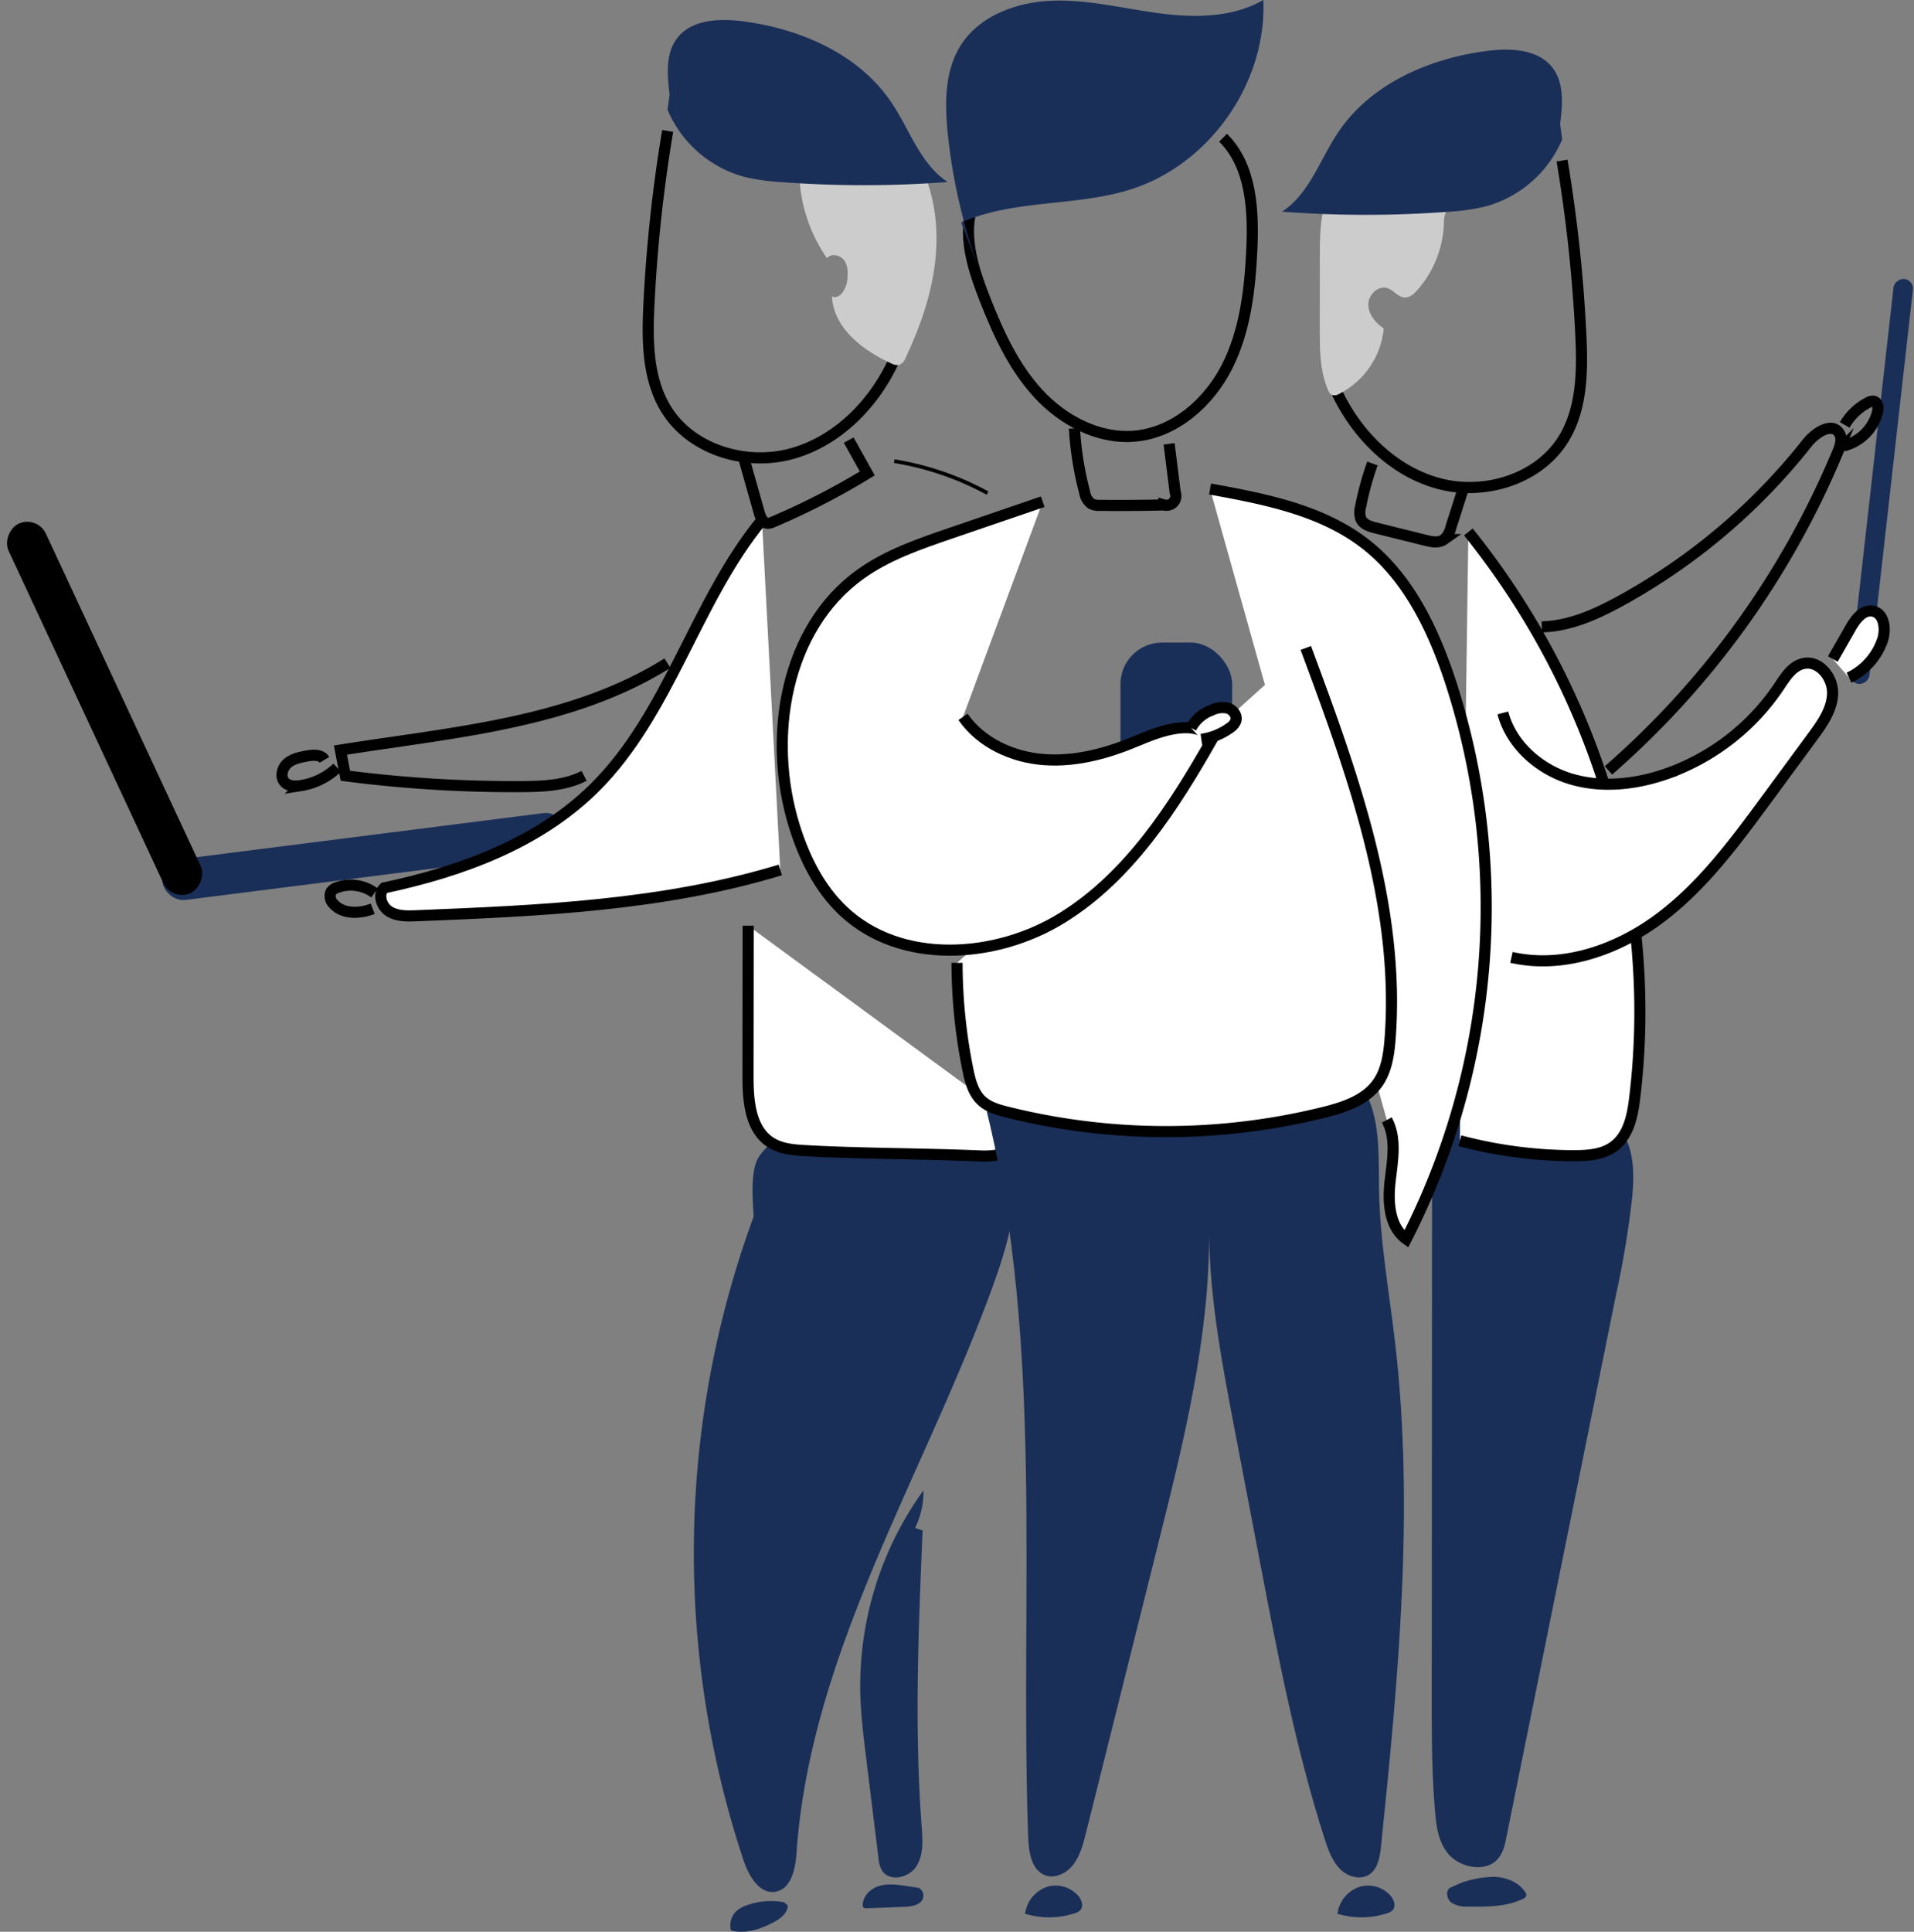 <svg xmlns="http://www.w3.org/2000/svg" width="516.72" height="521.414" viewBox="0 0 516.72 521.414">
  <rect x="0" y="0" width="516.72" height="521.414" fill="#808080" stroke="none"/>
  <g id="Group_130" data-name="Group 130" transform="translate(-360.57 -94.22)">
    <path id="Path_519" data-name="Path 519" d="M1007.708,164.639a402.514,402.514,0,0,1,5.055,46.783c.479,9.733.445,20.1-4.679,28.39-6.7,10.836-21.273,15.291-33.583,12.014s-22.166-13.147-27.606-24.666" transform="translate(-225.429 -27.075)" fill="none" stroke="#000" stroke-miterlimit="10" stroke-width="3"/>
    <path id="Path_520" data-name="Path 520" d="M972.962,178.578a28.783,28.783,0,0,1-7.222,19.275c-.9,1.011-2.047,2.028-3.4,1.963-1.767-.084-2.926-1.932-4.6-2.506-2.517-.864-5.214,1.754-5.2,4.415s1.939,4.968,4.163,6.429a22.188,22.188,0,0,1-11.994,17.659,2.347,2.347,0,0,1-2.1.269,2.314,2.314,0,0,1-.893-1.182c-2.252-5.113-2.286-10.889-2.282-16.476l.012-19.614c0-5.233.028-10.591,1.818-15.508,2.576-7.076,9.227-12.762,16.742-13.25s15.25,4.909,16.533,12.329" transform="translate(-222.562 -25.299)" fill="#ccc"/>
    <path id="Path_521" data-name="Path 521" d="M650.133,151.639a402.661,402.661,0,0,0-5.055,46.783c-.479,9.733-.445,20.1,4.68,28.39,6.7,10.836,21.272,15.291,33.584,12.014s22.165-13.147,27.606-24.666" transform="translate(-109.313 -22.076)" fill="none" stroke="#000" stroke-miterlimit="10" stroke-width="3"/>
    <path id="Path_522" data-name="Path 522" d="M711.212,163.655a42.089,42.089,0,0,0,7.437,21.536c1.11-1.424,3.583-.9,4.63.569s1.04,3.43.852,5.226c-.249,2.369-1.944,5.429-4.137,4.5.371,8.463,8.257,14.564,15.974,18.061a3.223,3.223,0,0,0,2.252.4,3.268,3.268,0,0,0,1.674-1.933c3.8-8.1,6.843-16.65,7.911-25.536s.074-18.157-3.855-26.2c-1.615-3.306-3.835-6.492-7.076-8.235-2.534-1.363-5.466-1.729-8.323-2.072-3.48-.417-7.075-.826-10.435.17s-6.451,3.781-6.662,7.279" transform="translate(-134.814 -21.263)" fill="#ccc"/>
    <path id="Path_523" data-name="Path 523" d="M988.618,586.786l-.084,149.431c-.006,10.6-.012,21.2.945,31.769.357,3.949.954,8.121,3.811,11.241s8.761,4.53,12.2,1.871c2.1-1.625,2.7-4.2,3.179-6.58q14.812-73.285,29.624-146.569a251.632,251.632,0,0,0,4.36-26.331c.582-6.233.587-12.869-3.115-18.264-3.714-5.413-10.815-8.756-18.1-9.562s-14.722.7-21.431,3.256c-6.146,2.344-6.286,5.771-11.182,9.715" transform="translate(-241.439 -184.301)" fill="#1a2f58"/>
    <path id="Path_524" data-name="Path 524" d="M1003.164,327.486c35.156,43.741,51.476,99.451,44.859,153.126-.616,4.995-1.837,10.59-6.513,13.33-2.934,1.72-6.63,1.911-10.13,1.9a120.873,120.873,0,0,1-30.514-4.03" transform="translate(-246.18 -89.686)" fill="#fff" stroke="#000" stroke-miterlimit="10" stroke-width="3"/>
    <rect id="Rectangle_100" data-name="Rectangle 100" width="109.975" height="11.079" rx="5.54" transform="matrix(0.992, -0.126, 0.126, 0.992, 403.733, 326.844)" fill="#1a2f58"/>
    <rect id="Rectangle_101" data-name="Rectangle 101" width="109.975" height="11.079" rx="5.54" transform="translate(370.613 233.232) rotate(65.022)"/>
    <rect id="Rectangle_102" data-name="Rectangle 102" width="109.975" height="5.274" rx="2.637" transform="matrix(-0.112, 0.994, -0.994, -0.112, 877.29, 169.809)" fill="#1a2f58"/>
    <path id="Path_525" data-name="Path 525" d="M687.26,593.628a263.183,263.183,0,0,0-8.943,189.235c1.405,4.167,4.3,9.168,8.63,8.421,4.274-.737,5.369-6.259,5.67-10.586,3.754-54.112,34.6-102.007,53.036-153.021,3.381-9.359,6.391-19.155,5.658-29.078-.233-3.16-.922-6.451-3-8.843-1.8-2.072-4.415-3.219-6.965-4.232-9.962-3.956-20.577-6.9-31.276-6.252a39.093,39.093,0,0,0-21.548,7.736c-2.324,1.808-5.782,4.536-6.8,7.364-1.473,4.076-.944,10.4-.675,14.664a32.5,32.5,0,0,0,4.549,15.446" transform="translate(-116.999 -186.458)" fill="#1a2f58"/>
    <path id="Path_526" data-name="Path 526" d="M688.7,500.153l-.045,40.639c-.007,6.587.58,14.324,6.134,17.867,2.837,1.81,6.365,2.045,9.725,2.23,10.376.569,20.771.7,31.158.936,5.194.116,10.387.25,15.579.468,4.384.184,8.875-.372,10.555-5.359a6.035,6.035,0,0,0,.21-3.033" transform="translate(-126.144 -156.073)" fill="#fff" stroke="#000" stroke-miterlimit="10" stroke-width="3"/>
    <path id="Path_527" data-name="Path 527" d="M793.492,569.454c15.451,63.282,8.825,129.966,11.087,195.328.137,3.935.742,8.621,4.055,10.333,2.711,1.4,6.106-.065,8.049-2.527s2.772-5.686,3.55-8.8l19.629-78.578c6.778-27.133,13.606-54.649,13.579-82.735.23,17.645,3.547,35.056,6.852,52.345l6.787,35.5c4.828,25.254,9.675,50.588,17.481,74.974.979,3.06,2.08,6.229,4.294,8.431s5.884,3.079,8.268,1.09c2.034-1.7,2.47-4.748,2.752-7.493,4.639-45.1,9.023-90.7,3.782-135.719-1.622-13.933-4.165-27.8-4.344-41.835-.133-10.453.505-22.456-6.648-29.573-2.968-2.953-6.878-4.544-10.741-5.855-31.96-10.841-59.6-3.479-88.425,14.849" transform="translate(-166.45 -174.964)" fill="#1a2f58"/>
    <path id="Path_528" data-name="Path 528" d="M786.009,174.2c-1.955,8.015.779,16.369,3.8,24.045,3.593,9.134,7.756,18.265,14.416,25.475s16.245,12.307,26.022,11.443c10.8-.955,19.986-9.052,24.893-18.72s6.188-20.744,6.7-31.574c.512-10.722-.13-22.692-7.758-30.245" transform="translate(-163.319 -23.224)" fill="none" stroke="#000" stroke-miterlimit="10" stroke-width="3"/>
    <path id="Path_529" data-name="Path 529" d="M784.957,168.218a150.4,150.4,0,0,1-8.981-38.017c-.83-8.137-.848-16.905,3.547-23.8,5.164-8.109,15.358-11.713,24.967-12s19.064,2.139,28.6,3.4S852.838,99,861.179,94.22c.948,22.263-14.364,44.231-35.578,51.046-14.926,4.8-31.669,2.66-46,9.02" transform="translate(-159.549 0)" fill="#1a2f58"/>
    <path id="Path_530" data-name="Path 530" d="M831.825,282.056a87.491,87.491,0,0,0,2.747,17.265,4.726,4.726,0,0,0,1.792,3.085,4.786,4.786,0,0,0,2.377.437q8.624.09,17.249-.114a2.52,2.52,0,0,0,3.035-3.364l-1.65-13.132" transform="translate(-181.188 -72.219)" fill="none" stroke="#000" stroke-miterlimit="10" stroke-width="3"/>
    <path id="Path_531" data-name="Path 531" d="M891.3,308.652c14.787,2.693,30.215,5.666,42.051,14.931,11.555,9.046,18.175,22.981,22.8,36.907a196.671,196.671,0,0,1-11.88,150.6c-4.578-3.3-5-9.91-4.363-15.517s1.825-11.659-.885-16.609" transform="translate(-204.055 -82.445)" fill="#fff" stroke="#000" stroke-miterlimit="10" stroke-width="3"/>
    <rect id="Rectangle_103" data-name="Rectangle 103" width="30.161" height="51.088" rx="11.221" transform="translate(663.056 267.662)" fill="#1a2f58"/>
    <path id="Path_532" data-name="Path 532" d="M780.326,463.36a146.109,146.109,0,0,0,2.922,28.8c.622,3.061,1.45,6.295,3.742,8.417,1.859,1.721,4.408,2.445,6.866,3.062a177.331,177.331,0,0,0,85.422.087c5.439-1.351,11.216-3.234,14.506-7.772,2.529-3.488,3.149-7.975,3.471-12.272,2.7-36.115-10.134-71.38-22.769-105.32" transform="translate(-161.387 -109.248)" fill="#fff" stroke="#000" stroke-miterlimit="10" stroke-width="3"/>
    <path id="Path_533" data-name="Path 533" d="M773.982,314.224l-24.956,8.54c-8.442,2.889-17.02,5.847-24.269,11.048-20.339,14.593-25.25,44.073-17.824,67.978,2.648,8.526,6.739,16.82,13.238,22.94,15.461,14.561,41.159,12.968,59.192,1.747s29.982-29.857,40.469-48.326c-4.916-5.415-13.714-2.2-20.451.646-7.888,3.329-16.4,5.659-24.939,5.049s-17.128-4.5-21.977-11.551" transform="translate(-131.911 -84.587)" fill="#fff" stroke="#000" stroke-miterlimit="10" stroke-width="3"/>
    <path id="Path_534" data-name="Path 534" d="M810.423,927.346a8.84,8.84,0,0,1,5.935-6.02,8.176,8.176,0,0,1,7.906,2.235c1.042,1.074,1.8,2.944.828,4.1a3.132,3.132,0,0,1-1.472.848,22.026,22.026,0,0,1-13.525.14" transform="translate(-172.833 -317.902)" fill="#1a2f58"/>
    <path id="Path_535" data-name="Path 535" d="M947.424,927.346a8.84,8.84,0,0,1,5.935-6.02,8.176,8.176,0,0,1,7.906,2.235c1.042,1.074,1.8,2.944.828,4.1a3.132,3.132,0,0,1-1.472.848,22.026,22.026,0,0,1-13.525.14" transform="translate(-225.507 -317.902)" fill="#1a2f58"/>
    <path id="Path_536" data-name="Path 536" d="M882.974,409.981a10.139,10.139,0,0,1,5.437-4.742,6.685,6.685,0,0,1,4.441-.613c1.464.429,2.669,2.008,2.205,3.462a3.994,3.994,0,0,1-1.6,1.874,17.2,17.2,0,0,1-7.706,3.1" transform="translate(-200.853 -119.278)" fill="#fff" stroke="#000" stroke-miterlimit="10" stroke-width="3"/>
    <path id="Path_537" data-name="Path 537" d="M653.34,127.193a31.414,31.414,0,0,0,20.78,18.141,56.055,56.055,0,0,0,10,1.413,298.634,298.634,0,0,0,44.857-.028c-7.418-4.861-10.254-14.163-15.213-21.515-8.8-13.045-24.605-19.891-40.214-21.882-6.328-.808-13.79-.464-17.64,4.621-3.161,4.174-2.657,9.97-2,15.165" transform="translate(-112.564 -3.371)" fill="#1a2f58"/>
    <path id="Path_538" data-name="Path 538" d="M998.52,140.193a31.413,31.413,0,0,1-20.78,18.141,56.055,56.055,0,0,1-10,1.413,298.636,298.636,0,0,1-44.857-.028c7.418-4.861,10.254-14.163,15.213-21.515,8.8-13.045,24.606-19.891,40.214-21.882,6.327-.808,13.789-.464,17.64,4.621,3.161,4.174,2.656,9.97,2,15.165" transform="translate(-216.198 -8.369)" fill="#1a2f58"/>
    <path id="Path_539" data-name="Path 539" d="M686.568,291.563l4.318,15.267c.35,1.235.974,2.711,2.254,2.812a3.157,3.157,0,0,0,1.451-.354A193.457,193.457,0,0,0,720.045,296.2l-5.016-9" transform="translate(-125.339 -74.195)" fill="none" stroke="#000" stroke-miterlimit="10" stroke-width="3"/>
    <path id="Path_540" data-name="Path 540" d="M630.491,322.252c-18.082,22.061-24.951,52.206-45.209,72.288-15.1,14.966-36,22.588-56.8,27.009-1.775,1.752-.724,5.027,1.388,6.352s4.776,1.269,7.267,1.168c33.094-1.332,66.612-2.733,98.3-12.366" transform="translate(-64.214 -87.673)" fill="#fff" stroke="#000" stroke-miterlimit="10" stroke-width="3"/>
    <path id="Path_541" data-name="Path 541" d="M752.793,296.439a79.2,79.2,0,0,1,25.191,8.627" transform="translate(-150.802 -77.749)" fill="none" stroke="#000" stroke-miterlimit="10" stroke-width="1"/>
    <path id="Path_542" data-name="Path 542" d="M754.7,758.6c-1.121,26.626-2.242,53.326-.25,79.9.276,3.679.54,7.66-1.45,10.766s-7.233,4.241-9.235,1.142a8.318,8.318,0,0,1-1-3.561q-1.664-13.511-3.327-27.023c-.7-5.7-1.406-11.419-1.555-17.164a90.184,90.184,0,0,1,17.049-54.895,22.145,22.145,0,0,1-2.264,10.154" transform="translate(-145.058 -251.273)" fill="#1a2f58"/>
    <path id="Path_543" data-name="Path 543" d="M695.382,928.19a19.308,19.308,0,0,0-9.907.754,8.186,8.186,0,0,0-3,1.677,5.285,5.285,0,0,0-1.4,5.167c3.745,1.03,7.737-.279,11.2-2.04,1.954-.995,4.063-2.5,4.133-4.7" transform="translate(-123.155 -320.518)" fill="#1a2f58"/>
    <path id="Path_544" data-name="Path 544" d="M750.616,920.975c-2.406-.338-4.9-.67-7.228.03s-4.437,2.743-4.391,5.172a.955.955,0,0,0,.153.58,1.09,1.09,0,0,0,.93.261l10.235-.4c1.986-.078,4.469-.53,4.969-2.454a2.407,2.407,0,0,0-1.173-2.653" transform="translate(-145.497 -317.723)" fill="#1a2f58"/>
    <path id="Path_545" data-name="Path 545" d="M517.331,484.472A10.794,10.794,0,0,0,507.245,483a3.148,3.148,0,0,0-1.643,1.14,2.887,2.887,0,0,0,.646,3.274c2.5,2.861,7.061,2.694,10.6,1.326" transform="translate(-55.65 -149.23)" fill="none" stroke="#000" stroke-miterlimit="10" stroke-width="3"/>
    <path id="Path_546" data-name="Path 546" d="M598.162,385.027c-26,16.289-57.976,18.636-88.277,23.463l1.338,6.933a355.076,355.076,0,0,0,47.559,2.922c5.764-.033,11.753-.262,16.88-2.9" transform="translate(-57.409 -111.809)" fill="none" stroke="#000" stroke-miterlimit="10" stroke-width="3"/>
    <path id="Path_547" data-name="Path 547" d="M495.714,426.65c-.879-1.463-3-1.344-4.681-1.04-1.871.339-3.838.721-5.283,1.959s-2.081,3.632-.819,5.055c1.034,1.166,2.828,1.221,4.37.986a18.353,18.353,0,0,0,9.851-4.842" transform="translate(-47.554 -127.339)" fill="none" stroke="#000" stroke-miterlimit="10" stroke-width="3"/>
    <path id="Path_548" data-name="Path 548" d="M960.4,297.465a76.825,76.825,0,0,0-3.208,11.681,5.359,5.359,0,0,0,.12,3.392c.706,1.413,2.422,1.935,3.955,2.317l13.455,3.348c1.655.412,3.553.783,4.945-.2a6.017,6.017,0,0,0,1.887-3.265l3.354-10.481" transform="translate(-229.305 -78.143)" fill="none" stroke="#000" stroke-miterlimit="10" stroke-width="3"/>
    <path id="Path_549" data-name="Path 549" d="M1019.721,398.447c2.251,8.595,9.782,15.212,18.286,17.787s17.791,1.51,26.166-1.456a60.891,60.891,0,0,0,30.11-23.465c1.744-2.62,3.643-5.638,6.736-6.227,4.235-.808,7.878,3.881,7.724,8.19s-2.813,8.071-5.368,11.545L1090.9,421.779c-8.495,11.553-17.158,23.278-28.6,31.918s-26.278,13.91-40.261,10.727" transform="translate(-253.43 -111.796)" fill="#fff" stroke="#000" stroke-miterlimit="10" stroke-width="3"/>
    <path id="Path_550" data-name="Path 550" d="M1164.453,375.089l4.814-8.425c1.322-2.314,3.342-4.976,5.963-4.495,3.061.563,3.63,4.82,2.647,7.773a17.553,17.553,0,0,1-9.047,10.2" transform="translate(-309.076 -102.999)" fill="#fff" stroke="#000" stroke-miterlimit="10" stroke-width="3"/>
    <path id="Path_551" data-name="Path 551" d="M1036.777,335.625c7.595-.171,14.766-3.429,21.426-7.084a165.655,165.655,0,0,0,50.246-42.55c2.185-2.773,6.621-5.658,8.585-2.726,1,1.487.355,3.48-.33,5.133a232.478,232.478,0,0,1-61.915,85.975" transform="translate(-259.987 -72.211)" fill="none" stroke="#000" stroke-miterlimit="10" stroke-width="3"/>
    <path id="Path_552" data-name="Path 552" d="M1169.449,276.543a15.574,15.574,0,0,1,6.347-6.042,2.265,2.265,0,0,1,1.539-.339c1.109.279,1.239,1.81.972,2.921a12.6,12.6,0,0,1-9.187,9.12" transform="translate(-310.87 -67.631)" fill="none" stroke="#000" stroke-miterlimit="10" stroke-width="3"/>
    <path id="Path_553" data-name="Path 553" d="M998.947,918.9a27.145,27.145,0,0,1,9.236-1.672c3.142.139,6.386,1.444,8.141,4.054a1.378,1.378,0,0,1,.313,1.083,1.444,1.444,0,0,1-.864.8c-4.508,2.175-9.721,2.154-14.726,2.09a7.737,7.737,0,0,1-4.544-1.01c-1.273-.932-1.742-3.091-.489-4.05" transform="translate(-244.032 -316.422)" fill="#1a2f58"/>
  </g>
</svg>
